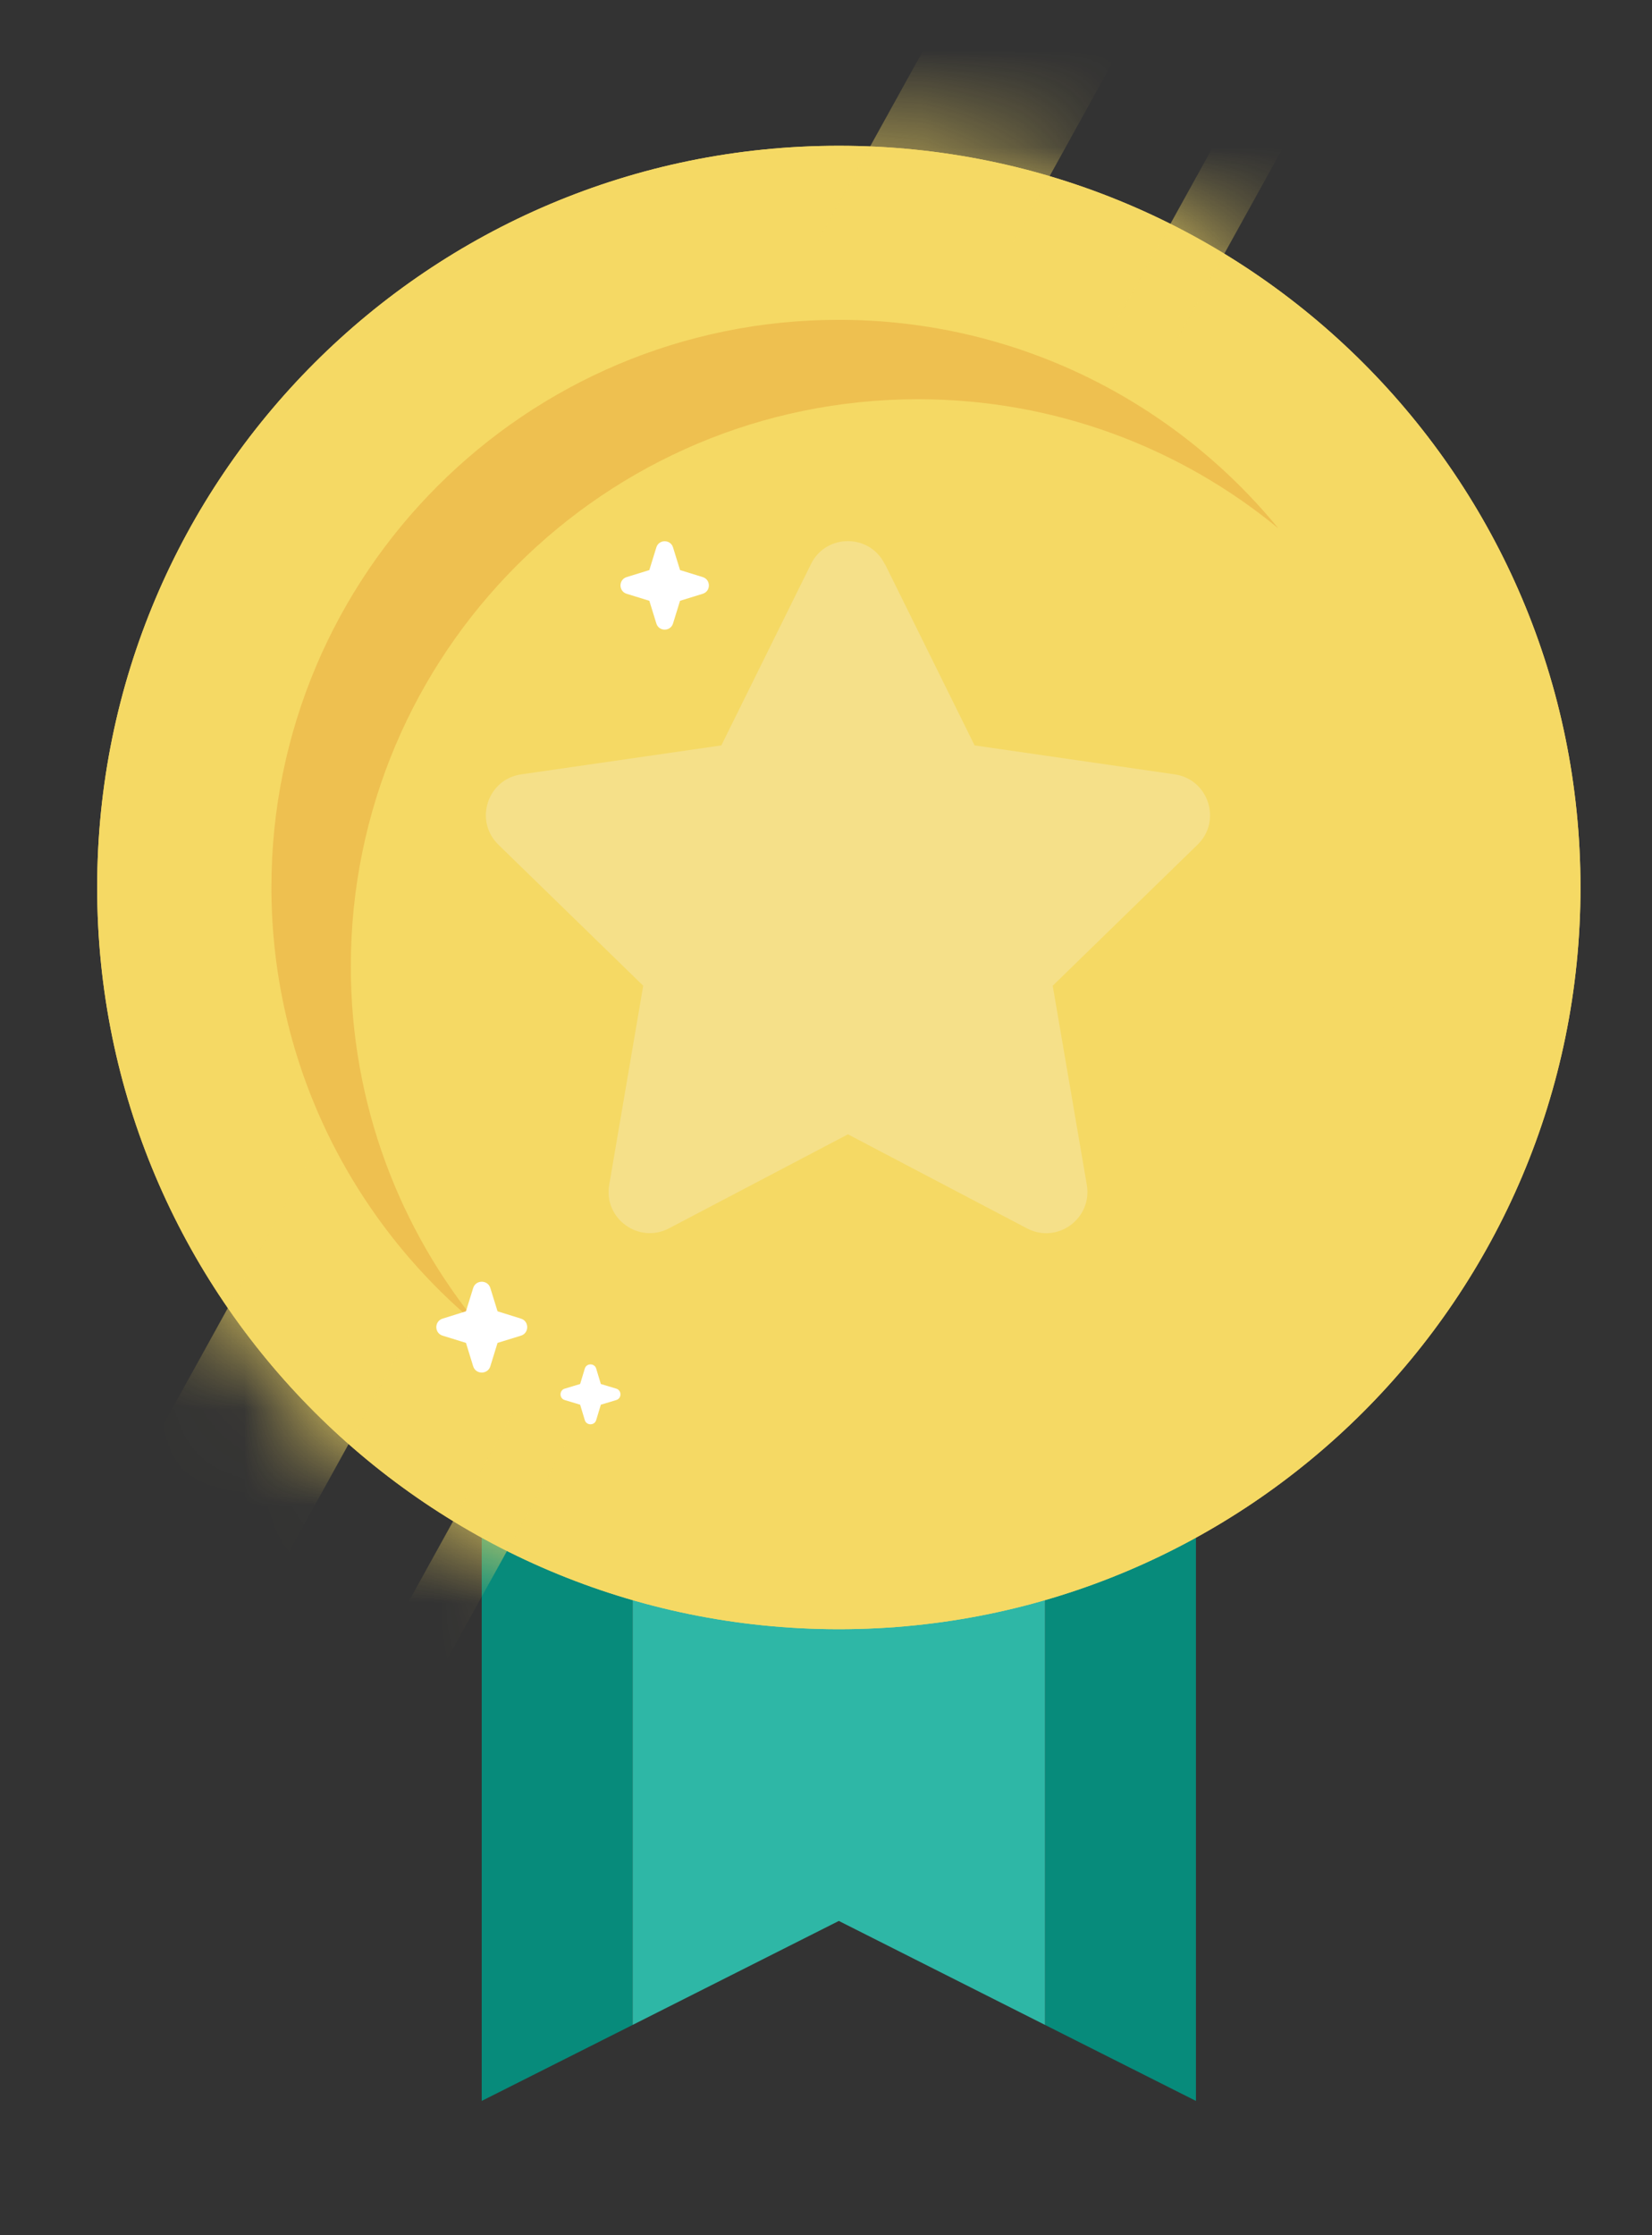 <svg width="17" height="23" viewBox="0 0 17 23" fill="none" xmlns="http://www.w3.org/2000/svg">
<rect x="0" y="0" width="17" height="23" fill="#333333" stroke="none"/>
<g id="1&#235;&#147;&#177;">
<g id="Group 1020101838">
<path id="Vector" d="M4.957 7.688V21.618L6.51 20.836V7.688H4.957Z" fill="#078B7B"/>
<path id="Vector_2" d="M12.307 7.688H10.754V20.836L12.307 21.618V7.688Z" fill="#078B7B"/>
<path id="Vector_3" d="M6.51 7.688V20.836L8.632 19.766L10.754 20.836V7.688H6.51Z" fill="#2EB7A6"/>
<path id="Vector_4" d="M8.632 16.764C12.847 16.764 16.264 13.347 16.264 9.132C16.264 4.917 12.847 1.5 8.632 1.5C4.417 1.5 1 4.917 1 9.132C1 13.347 4.417 16.764 8.632 16.764Z" fill="#F5D964"/>
<path id="Vector_5" d="M8.632 16.764C12.847 16.764 16.264 13.347 16.264 9.132C16.264 4.917 12.847 1.5 8.632 1.5C4.417 1.5 1 4.917 1 9.132C1 13.347 4.417 16.764 8.632 16.764Z" fill="#F5D964"/>
<g id="Clip path group">
<mask id="mask0_6581_107652" style="mask-type:luminance" maskUnits="userSpaceOnUse" x="1" y="1" width="16" height="16">
<g id="clippath">
<path id="Vector_6" d="M8.632 16.764C12.847 16.764 16.264 13.347 16.264 9.132C16.264 4.917 12.847 1.5 8.632 1.5C4.417 1.5 1 4.917 1 9.132C1 13.347 4.417 16.764 8.632 16.764Z" fill="white"/>
</g>
</mask>
<g mask="url(#mask0_6581_107652)">
<g id="Group">
<path id="Vector_7" d="M13.771 0.491L13.216 0.184L3.491 17.772L4.045 18.079L13.771 0.491Z" fill="#F5D964"/>
<path id="Vector_8" d="M11.532 0.491L9.988 -0.363L0.262 17.225L1.807 18.079L11.532 0.491Z" fill="#F5D964"/>
</g>
</g>
</g>
<path id="Vector_9" d="M8.632 14.97C11.856 14.97 14.47 12.356 14.47 9.132C14.47 5.907 11.856 3.293 8.632 3.293C5.407 3.293 2.793 5.907 2.793 9.132C2.793 12.356 5.407 14.97 8.632 14.97Z" fill="#F5D964"/>
<path id="Vector_10" d="M13.155 5.437C12.148 4.607 10.854 4.108 9.447 4.108C6.222 4.108 3.61 6.72 3.61 9.945C3.61 11.354 4.109 12.646 4.939 13.653C3.63 12.581 2.793 10.951 2.793 9.13C2.793 5.905 5.407 3.291 8.632 3.291C10.453 3.291 12.083 4.128 13.155 5.437Z" fill="#EEC050"/>
<path id="Vector_11" d="M9.107 5.805L10.029 7.67L12.088 7.968C12.436 8.018 12.576 8.447 12.323 8.692L10.833 10.143L11.184 12.193C11.242 12.539 10.879 12.805 10.567 12.639L8.726 11.672L6.885 12.639C6.574 12.803 6.21 12.539 6.269 12.193L6.619 10.143L5.129 8.692C4.876 8.445 5.016 8.018 5.364 7.968L7.423 7.67L8.345 5.805C8.499 5.489 8.95 5.489 9.105 5.805H9.107Z" fill="#F5E089"/>
<path id="Vector_12" d="M6.926 5.633L6.998 5.866L7.231 5.938C7.316 5.964 7.316 6.084 7.231 6.11L6.998 6.182L6.926 6.415C6.9 6.5 6.78 6.5 6.754 6.415L6.682 6.182L6.449 6.11C6.364 6.084 6.364 5.964 6.449 5.938L6.682 5.866L6.754 5.633C6.78 5.548 6.9 5.548 6.926 5.633Z" fill="white"/>
<path id="Vector_13" d="M6.135 14.082L6.183 14.241L6.342 14.289C6.399 14.306 6.399 14.389 6.342 14.406L6.183 14.454L6.135 14.613C6.118 14.67 6.035 14.67 6.018 14.613L5.97 14.454L5.811 14.406C5.754 14.389 5.754 14.306 5.811 14.289L5.97 14.241L6.018 14.082C6.035 14.025 6.118 14.025 6.135 14.082Z" fill="white"/>
<path id="Vector_14" d="M5.046 13.254L5.12 13.493L5.36 13.568C5.447 13.594 5.447 13.718 5.36 13.744L5.12 13.818L5.046 14.058C5.02 14.145 4.895 14.145 4.869 14.058L4.795 13.818L4.556 13.744C4.468 13.718 4.468 13.594 4.556 13.568L4.795 13.493L4.869 13.254C4.895 13.167 5.02 13.167 5.046 13.254Z" fill="white"/>
</g>
</g>
</svg>
